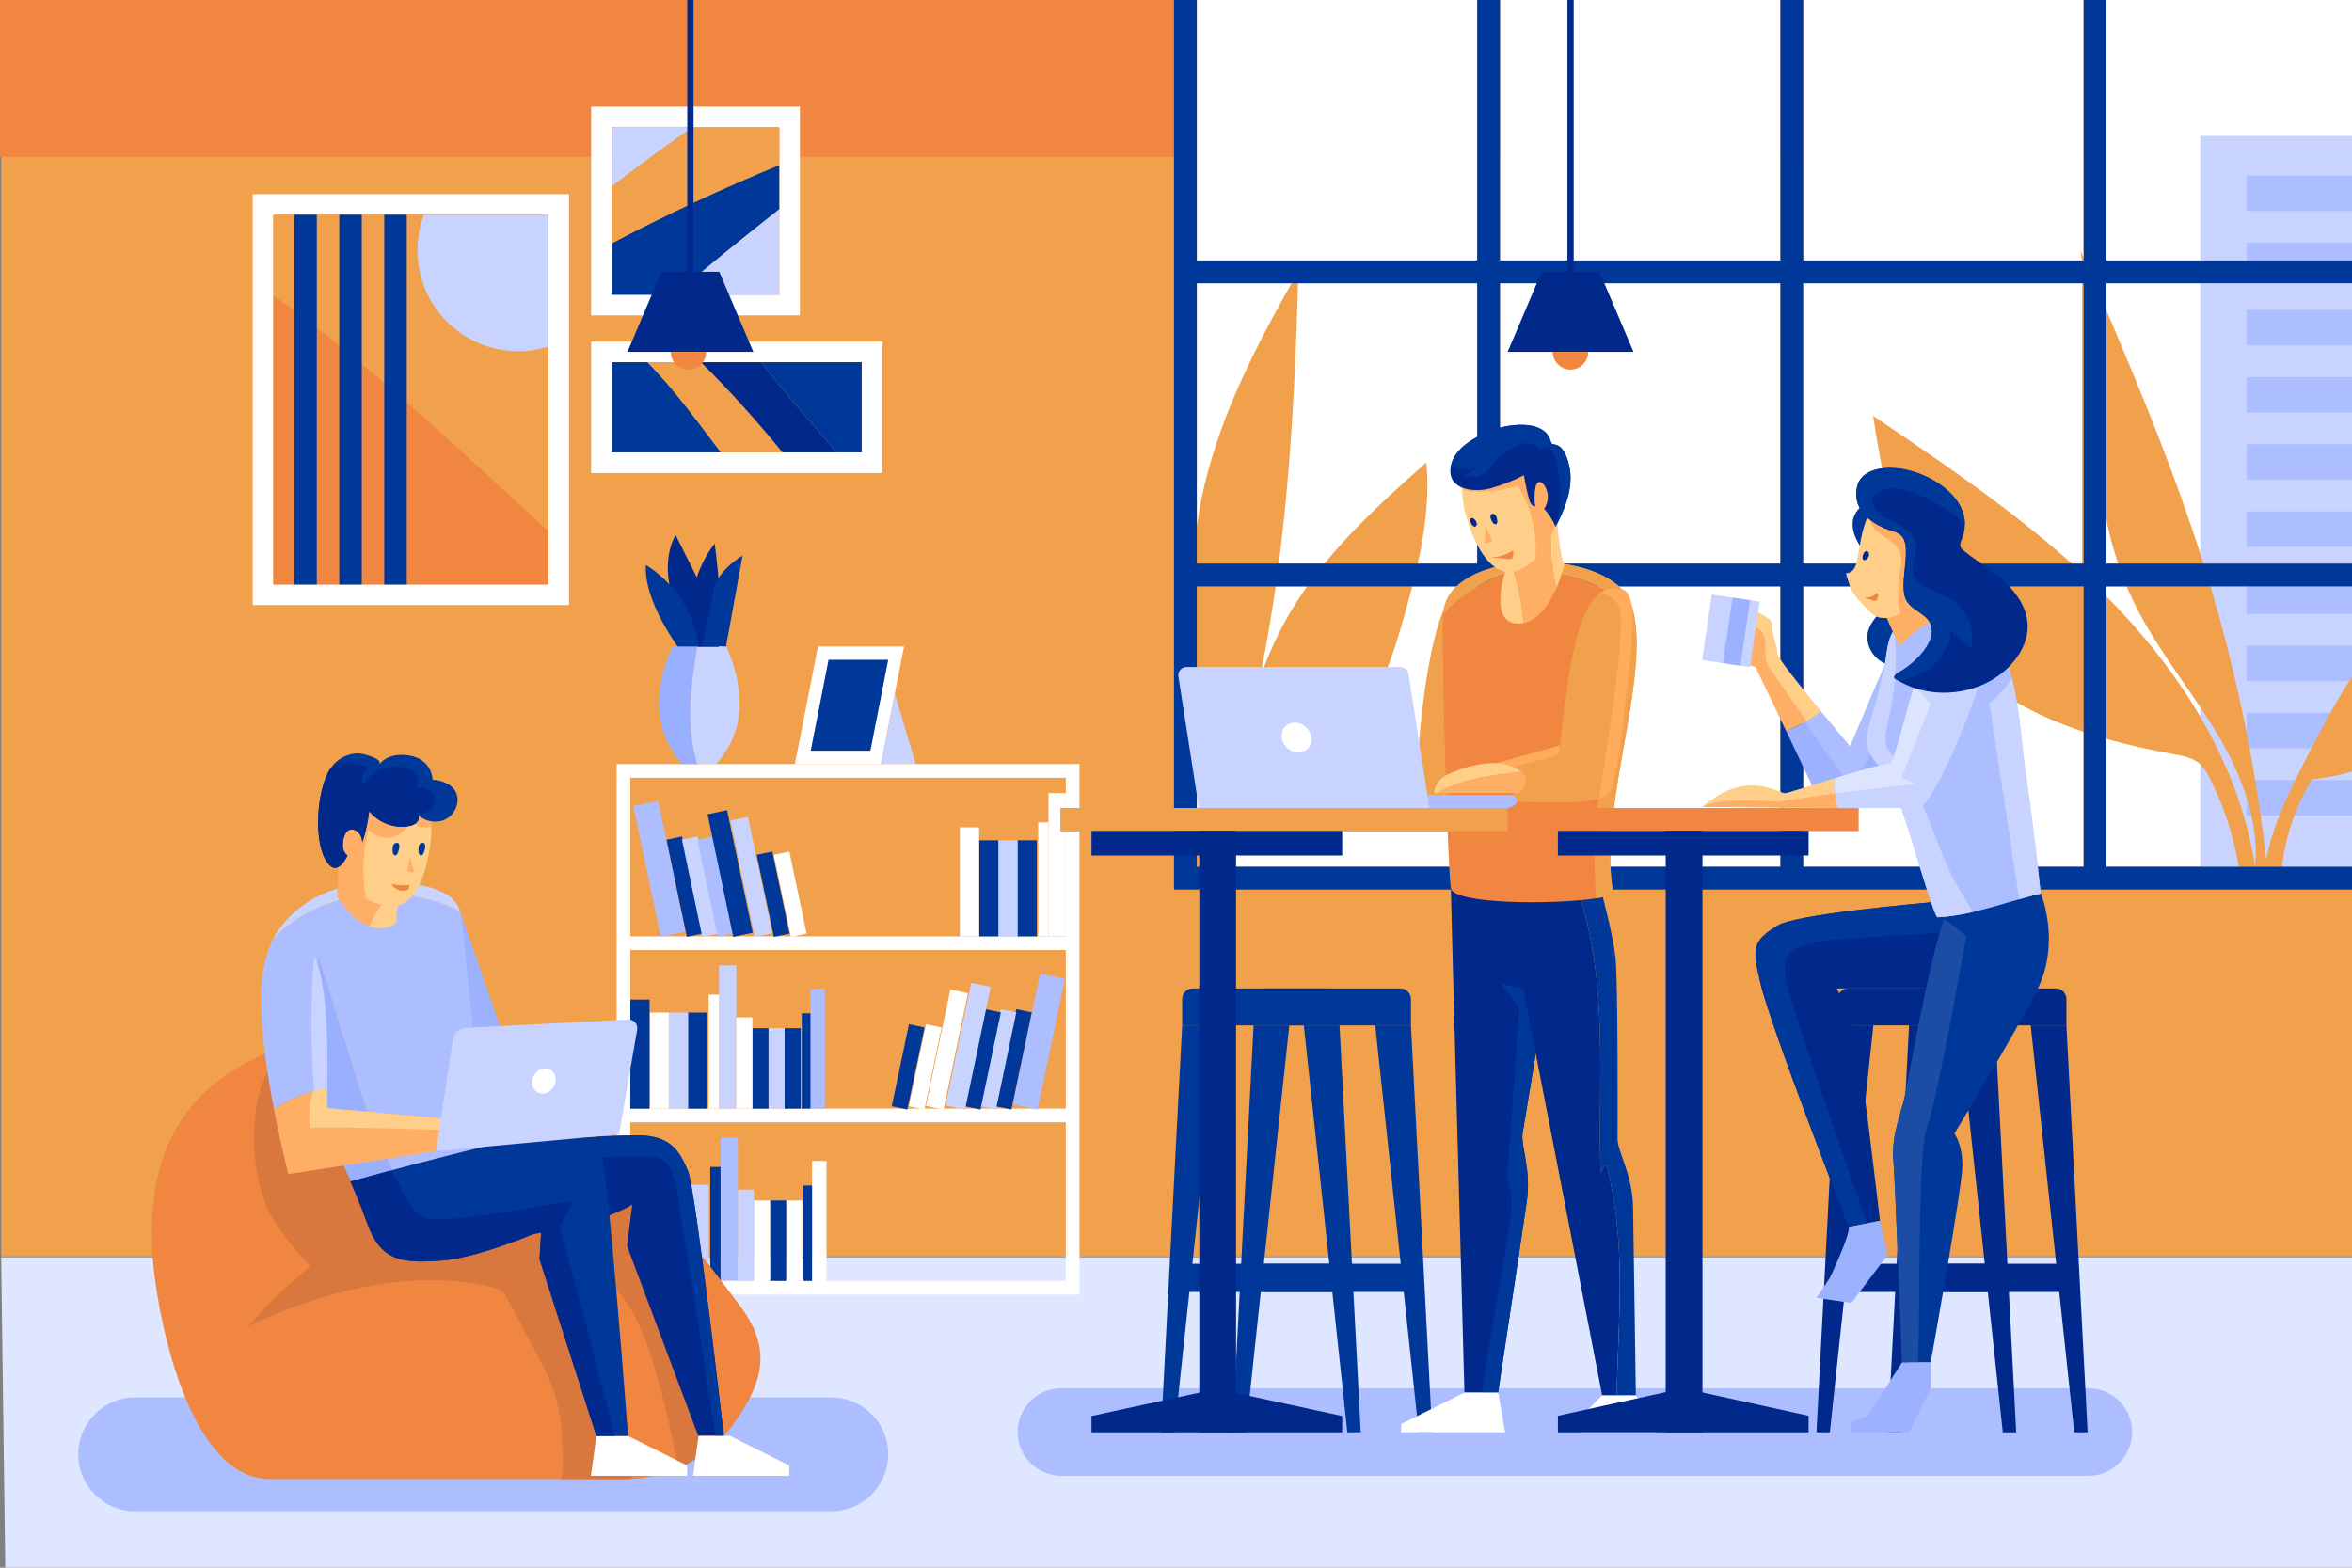 <?xml version="1.0" encoding="utf-8"?>
<!-- Generator: Adobe Illustrator 27.5.0, SVG Export Plug-In . SVG Version: 6.00 Build 0)  -->
<svg version="1.1" xmlns="http://www.w3.org/2000/svg" xmlns:xlink="http://www.w3.org/1999/xlink" x="0px" y="0px"
	 viewBox="0 0 750 500" style="enable-background:new 0 0 750 500;" xml:space="preserve">
<rect x="0" y="0" width="750" height="500" fill="#808080" stroke="none"/>
<g id="BACKGROUND">
	<rect x="0.375" style="fill:#F1A04C;" width="749.625" height="400.748"/>
	<rect style="fill:#F0863F;" width="749.625" height="50.03"/>
	<polygon style="fill:#DFE6FF;" points="0.375,401 750,401 751.309,500 1.684,500 	"/>
</g>
<g id="OBJECTS">
	<g>
		<g>
			<defs>
				<rect id="SVGID_1_" x="0.375" width="749.625" height="400.748"/>
			</defs>
			<clipPath id="SVGID_00000135654364884954026650000009873063138868395942_">
				<use xlink:href="#SVGID_1_"  style="overflow:visible;"/>
			</clipPath>
			<g style="clip-path:url(#SVGID_00000135654364884954026650000009873063138868395942_);">
				<rect x="478.314" y="187.029" style="fill:#FFFFFF;" width="89.42" height="89.419"/>
				<rect x="671.688" y="-6.345" style="fill:#FFFFFF;" width="89.42" height="89.419"/>
				<rect x="574.535" y="90.342" style="fill:#FFFFFF;" width="89.42" height="89.42"/>
				<rect x="478.314" y="90.342" style="fill:#FFFFFF;" width="89.42" height="89.42"/>
				<rect x="575.001" y="187.029" style="fill:#FFFFFF;" width="89.42" height="89.419"/>
				<rect x="575.001" y="-6.345" style="fill:#FFFFFF;" width="89.42" height="89.419"/>
				<rect x="478.314" y="-6.345" style="fill:#FFFFFF;" width="89.42" height="89.419"/>
				<rect x="381.628" y="187.029" style="fill:#FFFFFF;" width="89.419" height="89.419"/>
				<rect x="381.628" y="-6.345" style="fill:#FFFFFF;" width="89.419" height="89.419"/>
				<rect x="381.628" y="90.342" style="fill:#FFFFFF;" width="89.419" height="89.42"/>
				<rect x="671.688" y="187.029" style="fill:#FFFFFF;" width="89.42" height="89.419"/>
				<rect x="671.688" y="90.342" style="fill:#FFFFFF;" width="89.42" height="89.42"/>
				<g>
					<rect x="701.625" y="43.343" style="fill:#C8D4FF;" width="59.483" height="234.649"/>
					<rect x="716.398" y="56" style="fill:#ACBEFF;" width="44.71" height="11.307"/>
					<rect x="716.398" y="77.421" style="fill:#ACBEFF;" width="44.71" height="11.307"/>
					<rect x="716.398" y="98.842" style="fill:#ACBEFF;" width="44.71" height="11.307"/>
					<rect x="716.398" y="120.262" style="fill:#ACBEFF;" width="44.71" height="11.307"/>
					<rect x="716.398" y="141.683" style="fill:#ACBEFF;" width="44.71" height="11.307"/>
					<rect x="716.398" y="163.104" style="fill:#ACBEFF;" width="44.71" height="11.307"/>
					<rect x="716.398" y="184.525" style="fill:#ACBEFF;" width="44.71" height="11.307"/>
					<rect x="716.398" y="205.946" style="fill:#ACBEFF;" width="44.71" height="11.307"/>
					<rect x="716.398" y="227.367" style="fill:#ACBEFF;" width="44.71" height="11.307"/>
					<rect x="716.398" y="248.787" style="fill:#ACBEFF;" width="44.71" height="11.308"/>
				</g>
				<g>
					<path style="fill:#F1A04C;" d="M719.39,278.46c-4.32-32.43-22.273-61.814-44.945-85.4
						c-22.672-23.586-50.007-42.085-77.118-60.398c1.935,13.857,4.912,27.568,8.896,40.98c2.899,9.758,6.387,19.473,12.045,27.935
						c16.147,24.148,46.63,33.868,75.215,39.039c2.69,0.487,5.512,1.004,7.642,2.718c1.671,1.344,2.733,3.287,3.69,5.206
						c4.906,9.839,8.175,20.492,9.634,31.389L719.39,278.46z"/>
					<path style="fill:#F1A04C;" d="M723.029,277.496c-3.419-31.995-9.916-63.661-19.372-94.418
						c-10.856-35.311-25.558-69.299-40.228-103.202c5.776,37.246,0.444,77.126,16.527,111.213
						c7.147,15.148,18.125,28.123,26.768,42.47c8.643,14.347,15.064,31.267,11.628,47.66L723.029,277.496z"/>
					<path style="fill:#F1A04C;" d="M721.735,282.834c0.301-14.524,7.073-28.027,13.693-40.958
						c6.416-12.532,12.917-25.193,22.062-35.898c7.778-9.106,17.271-16.561,26.695-23.95c17.095-13.405,34.189-26.81,51.284-40.214
						c-4.912,16.401-11.763,32.22-20.366,47.022c-17.074,29.379-44.103,56.208-77.9,59.733c-5.853,9.642-9.274,20.746-9.863,32.01
						L721.735,282.834z"/>
				</g>
				<path style="fill:#F1A04C;" d="M387.891,278.719c-2.196-6.527,3.599-22.627,4.871-28.431
					c3.567-16.266,7.407-32.676,14.487-47.221c11.22-23.053,29.64-39.631,47.57-55.568c1.559,16.47-2.523,32.897-6.952,48.609
					c-3.738,13.259-8.096,27.011-16.963,36.181c-9.142,9.454-19.829,11.604-31.351,12.892c-0.653,0.073-1.353,0.169-1.847,0.682
					c-0.381,0.395-0.579,0.979-0.76,1.54c-3.503,10.819-6.004,22.098-7.442,33.566C388.749,280.491,388.227,279.717,387.891,278.719
					z"/>
				<path style="fill:#F1A04C;" d="M414.015,86.554c-13.703,23.964-26.761,48.919-31.571,76.102
					c-3.66,20.686-2.399,41.887-1.127,62.855c0.499,8.223,1.03,16.599,4,24.283c0.505,1.307,1.089,2.641,1.039,4.042
					c-0.036,1.01-0.402,1.976-0.764,2.92c-3.005,7.845-6.01,15.69-9.014,23.536c2.233,0.232,4.466,0.575,6.699,0.942
					c8.405-23.015,14.983-46.697,19.598-70.761C410.697,169.697,412.93,128.061,414.015,86.554z"/>
				<path style="fill:#00389A;" d="M671.688-13.612h-7.267h-89.42h-7.267h-89.42h-7.267h-96.686v96.687v7.267v89.42v7.267v96.687
					h96.686h7.267h89.42h7.267h89.42h7.267h96.687v-3.634v-93.053v-3.633v-3.633v-89.42v-3.633v-3.634v-96.687H671.688z
					 M381.628,179.762v-89.42h89.419l0,89.42H381.628z M381.628,83.075V-6.345h89.419l0,89.419H381.628z M478.314,276.448v-89.419
					h89.42l0,89.419H478.314z M478.314,179.762v-89.42h89.42l0,89.42H478.314z M478.314,83.075V-6.345h89.42l0,89.419H478.314z
					 M575.001,276.448v-89.419h89.42v89.419H575.001z M575.001,179.762v-89.42h89.42v89.42H575.001z M575.001,83.075V-6.345h89.42
					v89.419H575.001z M761.108,276.448h-89.42v-89.419h89.42V276.448z M671.688,179.762v-89.42h89.42l0,89.42H671.688z
					 M761.108,83.075h-89.42V-6.345h89.42V83.075z M381.628,276.448v-89.419h89.419l0,89.419"/>
			</g>
		</g>
		<path style="fill:#ACBEFF;" d="M265.077,482H43.107c-10.029,0-18.159-8.13-18.159-18.159v0c0-10.029,8.13-18.159,18.159-18.159
			h221.97c10.029,0,18.159,8.13,18.159,18.159v0C283.236,473.87,275.106,482,265.077,482z"/>
		<path style="fill:#ACBEFF;" d="M665.917,470.685h-327.48c-7.709,0-13.958-6.249-13.958-13.958l0,0
			c0-7.709,6.249-13.958,13.958-13.958h327.48c7.709,0,13.958,6.249,13.958,13.958l0,0
			C679.875,464.436,673.626,470.685,665.917,470.685z"/>
		<g>
			<g>
				<path style="fill:#FFFFFF;" d="M80.585,61.92v131.07h100.87V61.92H80.585z M174.875,186.41h-87.72V68.49h87.72V186.41z"/>
				<path style="fill:#F0863F;" d="M87.155,186.41h87.72v-17.105c-28.597-26.024-56.432-52.866-87.72-75.163V186.41z"/>
				<path style="fill:#F1A04C;" d="M87.155,68.49v25.652c31.288,22.297,59.123,49.139,87.72,75.163V68.49H87.155z"/>
				<path style="fill:#C8D4FF;" d="M174.875,68.49v42.05c-3.04,0.96-6.28,1.47-9.63,1.47c-17.74,0-32.13-14.39-32.13-32.13
					c0-4.01,0.74-7.85,2.08-11.39H174.875z"/>
				<path style="fill:#FFFFFF;" d="M188.495,34.02v66.57h66.58V34.02H188.495z M248.495,94.02h-53.42V40.6h53.42V94.02z"/>
				<path style="fill:#C8D4FF;" d="M195.075,40.6v18.861c8.405-6.5,17.02-12.758,25.773-18.861H195.075z"/>
				<path style="fill:#00389A;" d="M248.495,52.632c-18.143,7.468-35.915,15.728-53.42,24.971V94.02h19.965
					c10.968-9.311,22.144-18.363,33.455-27.289V52.632z"/>
				<path style="fill:#F1A04C;" d="M248.495,40.6h-27.647c-8.754,6.103-17.369,12.361-25.773,18.861v18.142
					c17.505-9.243,35.277-17.503,53.42-24.971V40.6z"/>
				<path style="fill:#C8D4FF;" d="M248.495,66.731c-11.311,8.926-22.487,17.978-33.455,27.289h33.455V66.731z"/>
				<path style="fill:#FFFFFF;" d="M188.495,108.94v41.92h92.85v-41.92H188.495z M274.775,144.28h-79.7v-28.76h79.7V144.28z"/>
				<path style="fill:#00389A;" d="M195.075,115.52v28.76h34.795c-7.508-9.884-14.751-19.965-23.407-28.76H195.075z"/>
				<path style="fill:#F1A04C;" d="M206.463,115.52c8.656,8.795,15.899,18.876,23.407,28.76h19.662
					c-8.156-9.98-16.739-19.613-26.027-28.76H206.463z"/>
				<path style="fill:#00298B;" d="M223.505,115.52c9.288,9.147,17.871,18.78,26.027,28.76h17.143
					c-7.901-9.554-16.357-18.771-23.926-28.76H223.505z"/>
				<path style="fill:#00389A;" d="M274.775,115.52h-32.026c7.569,9.989,16.026,19.206,23.926,28.76h8.099V115.52z"/>
			</g>
			<g>
				<rect x="93.835" y="68.49" style="fill:#00389A;" width="7.179" height="117.92"/>
				<rect x="108.18" y="68.49" style="fill:#00389A;" width="7.179" height="117.92"/>
				<rect x="122.526" y="68.49" style="fill:#00389A;" width="7.179" height="117.92"/>
			</g>
		</g>
		<g>
			<g>
				<g>
					<polygon style="fill:#FFFFFF;" points="288.276,206.193 260.835,206.193 253.478,243.69 280.92,243.69 					"/>
					<polygon style="fill:#00389A;" points="283.236,210.443 264.207,210.443 258.518,239.439 277.547,239.439 					"/>
				</g>
				<path style="fill:#C8D4FF;" d="M285.357,221.076c-0.054,0.277,6.665,22.614,6.665,22.614H280.92L285.357,221.076z"/>
			</g>
			<g>
				<g>
					<rect x="229.772" y="362.831" style="fill:#ACBEFF;" width="5.522" height="45.693"/>
					<rect x="226.482" y="372.191" style="fill:#00389A;" width="3.29" height="36.333"/>
					<rect x="219.909" y="377.895" style="fill:#C8D4FF;" width="6.134" height="30.629"/>
					<rect x="213.775" y="377.895" style="fill:#00389A;" width="6.134" height="30.629"/>
					<rect x="207.641" y="377.895" style="fill:#C8D4FF;" width="6.134" height="30.629"/>
					<rect x="201.506" y="373.758" style="fill:#00389A;" width="6.134" height="34.766"/>
				</g>
				<path style="fill:#FFFFFF;" d="M339.864,243.69H201.003h-4.366v4.365v50.579V303v50.579v4.365v50.579v4.365h4.366h138.861h4.365
					v-4.365v-50.579v-4.365V303v-4.366v-50.579v-4.365H339.864z M339.864,408.524H201.003v-50.579h138.861V408.524z
					 M339.864,353.579H201.003V303h138.861V353.579z M339.864,298.634H201.003v-50.579h138.861V298.634z"/>
				<g>
					
						<rect x="206.249" y="255.663" transform="matrix(0.979 -0.205 0.205 0.979 -52.382 49.076)" style="fill:#ACBEFF;" width="8.101" height="42.594"/>
					
						<rect x="243.992" y="271.676" transform="matrix(0.979 -0.205 0.205 0.979 -53.27 56.689)" style="fill:#00389A;" width="5.082" height="26.721"/>
					
						<rect x="249.438" y="271.676" transform="matrix(0.979 -0.205 0.205 0.979 -53.154 57.807)" style="fill:#FFFFFF;" width="5.082" height="26.721"/>
					
						<rect x="215.742" y="266.808" transform="matrix(0.979 -0.205 0.205 0.979 -53.378 50.832)" style="fill:#00389A;" width="5.038" height="31.647"/>
					
						<rect x="220.672" y="266.808" transform="matrix(0.979 -0.205 0.205 0.979 -53.274 51.846)" style="fill:#C8D4FF;" width="5.038" height="31.647"/>
					
						<rect x="236.743" y="260.563" transform="matrix(0.979 -0.205 0.205 0.979 -52.281 55.147)" style="fill:#C8D4FF;" width="5.718" height="37.888"/>
					
						<rect x="225.603" y="266.808" transform="matrix(0.979 -0.205 0.205 0.979 -53.169 52.858)" style="fill:#ACBEFF;" width="5.038" height="31.647"/>
					
						<rect x="229.667" y="258.466" transform="matrix(0.979 -0.205 0.205 0.979 -52.207 53.739)" style="fill:#00389A;" width="6.358" height="39.942"/>
				</g>
				<g>
					
						<rect x="327.41" y="310.911" transform="matrix(-0.979 -0.205 0.205 -0.979 587.65 725.393)" style="fill:#ACBEFF;" width="8.101" height="42.594"/>
					
						<rect x="292.685" y="326.924" transform="matrix(-0.979 -0.205 0.205 -0.979 514.298 733.935)" style="fill:#FFFFFF;" width="5.082" height="26.721"/>
					
						<rect x="287.239" y="326.924" transform="matrix(-0.979 -0.205 0.205 -0.979 503.522 732.816)" style="fill:#00389A;" width="5.082" height="26.721"/>
					
						<rect x="320.98" y="322.056" transform="matrix(-0.979 -0.205 0.205 -0.979 570.734 734.98)" style="fill:#00389A;" width="5.038" height="31.647"/>
					
						<rect x="316.05" y="322.056" transform="matrix(-0.979 -0.205 0.205 -0.979 560.978 733.967)" style="fill:#C8D4FF;" width="5.038" height="31.647"/>
					
						<rect x="299.298" y="315.811" transform="matrix(-0.979 -0.205 0.205 -0.979 529.151 724.414)" style="fill:#FFFFFF;" width="5.718" height="37.888"/>
					
						<rect x="311.119" y="322.056" transform="matrix(-0.979 -0.205 0.205 -0.979 551.223 732.955)" style="fill:#00389A;" width="5.038" height="31.647"/>
					
						<rect x="305.734" y="313.714" transform="matrix(-0.979 -0.205 0.205 -0.979 542.735 723.685)" style="fill:#C8D4FF;" width="6.358" height="39.942"/>
				</g>
				<g>
					<rect x="334.342" y="252.942" style="fill:#FFFFFF;" width="5.522" height="45.693"/>
					<rect x="331.052" y="262.302" style="fill:#FFFFFF;" width="3.29" height="36.333"/>
					<rect x="324.479" y="268.005" style="fill:#00389A;" width="6.134" height="30.629"/>
					<rect x="318.345" y="268.005" style="fill:#C8D4FF;" width="6.134" height="30.629"/>
					<rect x="312.21" y="268.005" style="fill:#00389A;" width="6.134" height="30.629"/>
					<rect x="306.076" y="263.869" style="fill:#FFFFFF;" width="6.134" height="34.766"/>
				</g>
				<g>
					<rect x="229.268" y="307.887" style="fill:#C8D4FF;" width="5.522" height="45.693"/>
					<rect x="225.978" y="317.247" style="fill:#FFFFFF;" width="3.29" height="36.333"/>
					<rect x="219.405" y="322.95" style="fill:#00389A;" width="6.134" height="30.629"/>
					<rect x="213.271" y="322.95" style="fill:#C8D4FF;" width="6.134" height="30.629"/>
					<rect x="207.137" y="322.95" style="fill:#FFFFFF;" width="6.134" height="30.629"/>
					<rect x="201.003" y="318.813" style="fill:#00389A;" width="6.134" height="34.766"/>
				</g>
				<g>
					<rect x="258.436" y="315.336" style="fill:#ACBEFF;" width="4.62" height="38.243"/>
					<rect x="255.684" y="323.17" style="fill:#00389A;" width="2.752" height="30.409"/>
					<rect x="250.185" y="327.944" style="fill:#00389A;" width="5.132" height="25.635"/>
					<rect x="245.053" y="327.944" style="fill:#C8D4FF;" width="5.132" height="25.635"/>
					<rect x="239.922" y="327.944" style="fill:#00389A;" width="5.132" height="25.635"/>
					<rect x="234.79" y="324.482" style="fill:#FFFFFF;" width="5.132" height="29.098"/>
				</g>
				<g>
					<rect x="258.94" y="370.281" style="fill:#FFFFFF;" width="4.62" height="38.243"/>
					<rect x="256.188" y="378.115" style="fill:#00389A;" width="2.752" height="30.409"/>
					<rect x="250.689" y="382.889" style="fill:#FFFFFF;" width="5.132" height="25.635"/>
					<rect x="245.557" y="382.889" style="fill:#00389A;" width="5.132" height="25.635"/>
					<rect x="240.426" y="382.889" style="fill:#FFFFFF;" width="5.132" height="25.635"/>
					<rect x="235.294" y="379.426" style="fill:#C8D4FF;" width="5.132" height="29.098"/>
				</g>
			</g>
			<g>
				<path style="fill:#99AFFF;" d="M222.34,206.193h-7.893c0,0-5.517,10.464-4.088,22.071c1.165,9.463,7.259,15.426,7.259,15.426
					h4.75C218.609,231.842,220.281,218.713,222.34,206.193z"/>
				<path style="fill:#C8D4FF;" d="M231.506,206.193h-8.53h-0.637c-2.058,12.52-3.731,25.65,0.027,37.497h0.61h5.359
					c0,0,6.093-5.962,7.259-15.426C237.023,216.656,231.506,206.193,231.506,206.193z"/>
				<path style="fill:#00298B;" d="M220.796,199.895c-2.472-15.2,7.106-26.517,7.106-26.517s3.113,22.948,1.367,32.917
					c-4.229,0-6.796,0-6.796,0L220.796,199.895z"/>
				<path style="fill:#00298B;" d="M213.442,186.395c-1.817-10.08,2.011-15.739,2.011-15.739l6.877,13.752l2.234,17.816h-6.608
					L213.442,186.395z"/>
				<path style="fill:#00389A;" d="M222.976,206.193c-2.806-18.263-17.027-25.968-17.027-25.968
					c-0.741,11.279,10.142,25.968,10.142,25.968H222.976z"/>
				<path style="fill:#00389A;" d="M228.024,186.143c2.925-5.659,8.767-8.935,8.767-8.935l-5.285,28.984l-7.507-0.359
					L228.024,186.143z"/>
			</g>
		</g>
		<g>
			<g>
				<polygon style="fill:#00298B;" points="520.886,112.213 480.755,112.213 491.612,86.687 510.029,86.687 				"/>
				<polyline style="fill:#00298B;" points="501.82,86.687 501.82,0 499.82,0 499.82,86.687 				"/>
			</g>
			<g>
				<polygon style="fill:#00298B;" points="240.216,112.213 200.085,112.213 210.942,86.687 229.359,86.687 				"/>
				<rect x="219.15" style="fill:#00298B;" width="2" height="86.687"/>
			</g>
			<path style="fill:#F0863F;" d="M225.182,112.213c0,3.125-2.533,5.657-5.658,5.657c-3.124,0-5.657-2.533-5.657-5.657H225.182z"/>
			<path style="fill:#F0863F;" d="M506.454,112.213c0,3.125-2.533,5.657-5.658,5.657s-5.658-2.533-5.658-5.657H506.454z"/>
		</g>
		<g>
			<polygon style="fill:#9DB2FF;" points="146.757,290.777 165.249,344.026 145.081,346.218 			"/>
			<path style="fill:#F0863F;" d="M233.835,454.24c-2.09,2.91-4.55,5.5-7.28,7.75c-3.15,2.59-6.66,4.72-10.41,6.31
				c-4.63,1.98-9.62,3.15-14.7,3.38c-0.63,0.04-1.27,0.05-1.9,0.05H86.065c-19.48,0-29.18-29.34-32.85-44.06
				c-6.31-25.34-9.39-57.3,10.33-77.55c8.49-8.71,19.62-14.47,31.48-17.35c4.36-1.06,8.82-1.73,13.29-2.02
				c26.79-1.71,53.12,9.73,74.2,26.35c13.73,10.82,25.55,23.74,36.54,37.38c5.9,7.3,11.56,14.82,17.15,22.33
				c3.41,4.57,5.33,8.83,6,12.97C243.535,437.86,240.125,445.51,233.835,454.24z"/>
			<path style="fill:#D8783F;" d="M226.555,461.99c-3.15,2.59-6.66,4.72-10.41,6.31c-1.92-11.52-4.61-22.92-8.05-34.07
				c-3.37-10.93-8.11-22.46-17.95-28.29c3.77,21.91,7.54,43.83,11.3,65.74c-0.63,0.04-1.27,0.05-1.9,0.05c0,0-20.83,0-20.83,0
				c1.256,0,0.481-12.926,0.421-14.044c-0.413-7.724-2.091-14.393-5.657-21.32c-3.901-7.576-7.89-15.108-11.965-22.592
				c-0.429-0.788-0.883-1.603-1.616-2.122c-0.557-0.394-1.228-0.582-1.885-0.764c-25.152-6.964-56.001,1.04-78.932,12.193
				c6.049-6.97,12.713-13.406,19.888-19.209c-8.258-9.033-14.507-16.228-16.834-28.686c-1.377-7.37-1.529-14.983-0.313-22.386
				c1.466-8.923,3.661-12.937,11.242-18.09l1.96-1.94c4.36-1.06,8.82-1.73,13.29-2.02c26.79-1.71,53.12,9.73,74.2,26.35
				c13.73,10.82,25.55,23.74,36.54,37.38c-0.34,3.9-0.59,7.81-0.63,11.73C218.245,425.04,223.155,443.44,226.555,461.99z"/>
			<path style="fill:#00298B;" d="M230.805,457.92h-8.16l-22.7-60.54l1.66-13.22c-2.67,1.88-12.46,6.4-30.38,9.27
				c-13.28,2.12-30.01,7.98-34.8-4.74c-2.31-6.11-3.39-11.28-3.9-15c-0.55-4.02-0.42-6.35-0.42-6.35l19.65-1.95
				c0,0,44.52-3.84,53.62-3.2c9.11,0.63,11.64,5.7,14.03,11.4C221.805,379.29,230.805,457.92,230.805,457.92z"/>
			<path style="fill:#00389A;" d="M230.805,457.92h-2.66c-2.44-15.09-8.08-54.33-9.88-62.21c-2.24-9.8-0.77-26.21-10.62-26.96
				c-9.52-0.72-69.13,4.15-75.12,4.94c-0.55-4.02-0.42-6.35-0.42-6.35l19.65-1.95c0,0,44.52-3.84,53.62-3.2
				c9.11,0.63,11.64,5.7,14.03,11.4C221.805,379.29,230.805,457.92,230.805,457.92z"/>
			<polygon style="fill:#FFFFFF;" points="200.261,457.982 219.114,467.413 219.114,470.685 188.423,470.685 190.177,457.982 			"/>
			<polygon style="fill:#FFFFFF;" points="232.834,457.982 251.686,467.413 251.686,470.685 220.996,470.685 222.749,457.982 			"/>
			<path style="fill:#99AFFF;" d="M101.674,354.248c5.747,13.1,10.745,23.65,10.745,23.65s6.817-0.764,14.304-1.659
				c-12.052-21.64-16.96-47.6-25.348-71.239C101.375,321.416,102.116,337.832,101.674,354.248z"/>
			<path style="fill:#ACBEFF;" d="M155.165,369.137c0,0-7.516-71.139-7.954-75.878c-0.072-0.784-0.2-1.624-0.453-2.482
				c-18.928-9.872-44.992-6.819-59.669,8.68c-1.163,2.214-1.916,4.397-2.262,6.394c-1.03,5.936,8.668,29.751,16.848,48.397
				c0.442-16.416-0.299-32.832-0.299-49.248c8.388,23.639,13.296,49.599,25.348,71.239c8.657-1.035,18.211-2.244,19.172-2.652
				L155.165,369.137z"/>
			<path style="fill:#C8D4FF;" d="M146.757,290.777c-1.279-4.33-5.838-9.118-23.558-9.439c-19.782-0.359-31.387,9.133-36.111,18.119
				C101.765,283.958,127.829,280.905,146.757,290.777z"/>
			<path style="fill:#ACBEFF;" d="M100.202,304.895c-2.047-4.392-5.144-6.806-9.989-5.404c-10.726,3.105-6.914,33.284-2.838,54.392
				c3.884-2.748,8.103-4.708,12.78-5.895C99.118,333.603,98.875,319.498,100.202,304.895z"/>
			<path style="fill:#C8D4FF;" d="M103.298,317.125c-0.644-4.667-1.584-8.987-3.095-12.23c-1.327,14.604-1.085,28.708-0.047,43.093
				c1.371-0.348,2.776-0.638,4.229-0.851C104.501,339.261,104.487,325.75,103.298,317.125z"/>
			<path style="fill:#FFAE65;" d="M171.755,361.67l-23.27,4.04l-56.52,8.75c0,0-2.33-8.9-4.59-20.58c3.88-2.75,8.1-4.71,12.78-5.89
				l0.01-0.01c1.36-0.35,2.77-0.63,4.22-0.84c-0.06,3.79-0.14,6.28-0.14,6.28l43.84,3.94c0,0,6.92-2.13,11.14-2.16
				c2.43-0.02,6.22,2.14,9,3.96C170.265,360.51,171.755,361.67,171.755,361.67z"/>
			<path style="fill:#FFCE89;" d="M168.225,359.16l-9.6,1.75c0,0-58.13-1.91-59.33-1.16c-1.21,0.76-0.67-11.25,0.86-11.76l0.01-0.01
				c1.36-0.35,2.77-0.63,4.22-0.84c-0.06,3.79-0.14,6.28-0.14,6.28l43.84,3.94c0,0,6.92-2.13,11.14-2.16
				C161.655,355.18,165.445,357.34,168.225,359.16z"/>
			<path style="fill:#00389A;" d="M200.265,457.98h-10.09l-18.14-56.38l0.55-9.07c0,0-19.63,8.65-31.91,9.53
				c-12.27,0.88-19.33,0.43-23.72-12.28c-1.96-5.54-5.19-12.95-5.19-12.95s4.95-1.38,12.16-3.32c17.43-4.69,48.07-12.62,53.96-12.17
				c8.33,0.64,11.67,1.08,13.86,6.78C193.945,373.82,200.265,457.98,200.265,457.98z"/>
			<path style="fill:#00298B;" d="M195.945,457.98h-5.77l-18.14-56.38l0.55-9.07c0,0-19.63,8.65-31.91,9.53
				c-12.27,0.88-19.33,0.43-23.72-12.28c-1.96-5.54-5.19-12.95-5.19-12.95s4.95-1.38,12.16-3.32l1.26,0.25
				c4.19,8.49,6.28,13.13,11.24,14.93c4.95,1.81,46.57-5.8,46.57-5.8l-4.5,8.25C178.495,391.14,192.565,443.35,195.945,457.98z"/>
			<path style="fill:#C8D4FF;" d="M139.019,367.175l5.437-35.835c0.305-1.93,1.919-3.383,3.871-3.484l51.979-2.697
				c1.774-0.092,3.175,1.487,2.871,3.238l-5.786,33.386L139.019,367.175z"/>
			<path style="fill:#FFFFFF;" d="M177.2,344.301c0,2.207-1.686,4.207-3.766,4.465c-2.08,0.259-3.765-1.321-3.765-3.528
				c0-2.207,1.686-4.207,3.765-4.466C175.514,340.514,177.2,342.094,177.2,344.301z"/>
			<path style="fill:#FFAE65;" d="M127.785,276.948c-0.524,0-20.351-4.131-20.351-4.131c0.852,6.843,0,12.93,0,12.93
				s4.433,7.678,10.324,9.751c2.543-6.229,7.145-11.059,10.077-16.863C127.895,277.603,127.892,276.948,127.785,276.948z"/>
			<path style="fill:#FFCE89;" d="M127.835,278.636c-2.931,5.804-7.533,10.634-10.077,16.863c0.861,0.303,1.752,0.488,2.665,0.51
				c7.167,0.174,5.95-3.441,5.95-3.441S127.6,282.671,127.835,278.636z"/>
			<path style="fill:#FFCE89;" d="M137.555,264.8c0.06,6.22-2.86,22.04-10.24,23.86c-2.34,0.58-6.29,0.57-10.67-2.3
				c-3.14-2.06-6.5-5.58-9.66-11.39c-4.14-7.63-2.88-20.15,4.59-25.95c3.89-3.02,9.26-4.04,13.99-2.65c4.1,1.2,7.72,4.34,10.08,8.18
				c1.59,2.57,1.84,6.16,1.89,9.14C137.545,264.07,137.555,264.44,137.555,264.8z"/>
			<path style="fill:#FFAE65;" d="M137.535,263.69c-2.53,0.76-5.63-0.23-6.63-2.67c-0.57,2.8-2.82,5.2-5.58,5.94
				c-2.77,0.75-5.91-0.19-7.81-2.33c-1.86,7.07-2.16,14.54-0.87,21.73c-3.14-2.06-6.5-5.58-9.66-11.39
				c-4.14-7.63-2.88-20.15,4.59-25.95c3.89-3.02,9.26-4.04,13.99-2.65c4.1,1.2,7.72,4.34,10.08,8.18
				C137.235,257.12,137.485,260.71,137.535,263.69z"/>
			<path style="fill:#00389A;" d="M142.115,261.28c-2.77,1.41-6.37,0.82-8.71-1.23c0.01,0.04,0.02,0.08,0.04,0.12
				c0.03,0.1,0.06,0.21,0.08,0.32c0,0.01,0,0.02,0.01,0.03c0.08,0.71-0.27,1.47-0.82,1.96c-0.67,0.6-1.58,0.86-2.47,1.02
				c-4.62,0.8-9.6-1.11-12.51-4.79c0,0.06-0.01,0.11-0.02,0.17c-0.46,3.32-1.03,6.59-2.21,9.74c-0.01-3.74-4.51-6.18-5.82-1.62
				c-1.31,4.56,1.13,5.82,1.13,5.82s-3.01,7.06-6.38,2.37c-3.08-4.27-3.27-12.04-2.8-17.06c0.37-3.93,1.35-9.43,3.74-13.02
				l0.01-0.01c0.34-0.51,0.71-0.98,1.11-1.41c2.15-2.27,5.03-3.52,8.15-3.37c0.9,0.04,7.76,1.58,6.22,3.56
				c2.53-3.25,6.96-3.6,10.68-2.69c3.51,0.85,6.2,3.7,6.4,7.5c3,0.11,6.82,1.63,7.73,4.75
				C146.535,256.43,144.895,259.87,142.115,261.28z"/>
			<path style="fill:#00298B;" d="M138.815,254.95c0.22,2.92-3.44,5.31-6.02,3.94c0.27,0.36,0.47,0.75,0.61,1.16
				c0.01,0.04,0.02,0.08,0.04,0.12c0.03,0.1,0.06,0.21,0.08,0.32c0,0.01,0,0.02,0.01,0.03c0.08,0.71-0.27,1.47-0.82,1.96
				c-0.67,0.6-1.58,0.86-2.47,1.02c-4.62,0.8-9.6-1.11-12.51-4.79c0,0.06-0.01,0.11-0.02,0.17c-0.46,3.32-1.03,6.59-2.21,9.74
				c-0.01-3.74-4.51-6.18-5.82-1.62c-1.31,4.56,1.13,5.82,1.13,5.82s-3.01,7.06-6.38,2.37c-3.08-4.27-3.27-12.04-2.8-17.06
				c0.37-3.93,1.35-9.43,3.74-13.02l0.01-0.01c0.82-0.58,1.72-1.05,2.67-1.37c3.04-1.04,6.55-0.61,9.26,1.13
				c-1.42,1.46-2.07,3.62-1.71,5.62c2.43-3.96,7.18-6.37,11.81-6c1.9,0.16,3.87,0.82,5.06,2.31c1.19,1.49,1.27,3.94-0.2,5.16
				C134.625,250.22,138.595,252.04,138.815,254.95z"/>
			<path style="fill:#00389A;" d="M126.012,268.929c2.262-0.804,1.101,2.89,0.606,3.534c-0.099,0.128-0.215,0.257-0.381,0.317
				c-0.562,0.203-0.987-0.475-1.025-0.991C125.162,271.096,125.058,269.268,126.012,268.929z"/>
			<path style="fill:#00389A;" d="M134.259,268.929c2.262-0.804,1.101,2.89,0.606,3.534c-0.099,0.128-0.215,0.257-0.381,0.317
				c-0.562,0.203-0.987-0.475-1.025-0.991C133.409,271.096,133.305,269.268,134.259,268.929z"/>
			<path style="fill:#FFAE65;" d="M130.776,273.111c0.257,1.732,0.726,3.433,1.392,5.053c-0.763,0.098-1.548,0.023-2.279-0.218
				L130.776,273.111z"/>
			<path style="fill:#F0863F;" d="M130.686,282.287c-1.938,0.142-3.894,0.037-5.805-0.311c0.953,1.832,3.445,2.671,5.313,1.79
				L130.686,282.287z"/>
		</g>
		<g>
			<g>
				<path style="fill:#00389A;" d="M600.975,193.406c-0.634,0.77-1.267,1.54-1.901,2.309c-1.367,1.661-2.77,3.389-3.344,5.463
					c-0.719,2.597,0.015,5.493,1.688,7.605c1.673,2.113,4.206,3.462,6.858,3.943c2.268-3.305,4.293-6.776,6.053-10.377
					L600.975,193.406z"/>
				<path style="fill:#00389A;" d="M596.934,160.667c-3.188-0.412-5.961,2.781-6.175,5.988c-0.214,3.207,1.429,6.239,3.306,8.849
					c2.033,2.827,4.403,5.413,7.043,7.683L596.934,160.667z"/>
				<path style="fill:#9DB2FF;" d="M618.475,219.93c-7.68,12.53-22.67,38.4-34.02,37.42c-4.58-0.39-5.23-3.82-7.74-9.17
					c-1.44-3.08-4.25-8.96-7.16-15.06c2.07-0.85,4.13-1.77,6.07-2.86c1.76-1,3.43-2.12,4.91-3.47c4.99,6.08,9.43,11.33,9.43,11.33
					s14.9-35.48,15.72-36.38c3.25-3.55,6.26-4.72,8.75-4.3C621.035,198.56,624.045,210.84,618.475,219.93z"/>
				<path style="fill:#ACBEFF;" d="M614.435,197.44c-0.01,0.22-0.02,0.44-0.04,0.65c-0.38,4.49-2.1,8.75-3.8,12.92
					c-5.59,13.73-11.32,27.69-20.8,39.09c-4.91-6.48-9.63-13.09-14.17-19.84c1.76-1,3.43-2.12,4.91-3.47
					c4.99,6.08,9.43,11.33,9.43,11.33s14.9-35.48,15.72-36.38C608.935,198.19,611.945,197.02,614.435,197.44z"/>
				<path style="fill:#FFAE65;" d="M580.535,226.79c-1.35,1.23-2.84,2.27-4.43,3.2c-2.08,1.2-4.31,2.2-6.55,3.13
					c-4.74-9.9-9.77-20.38-9.77-20.38s-8-2.11-8.81-4.93c-0.78-2.75,0.25-12.57,3.27-13.75c0.09-0.04,0.19-0.07,0.28-0.09
					c3.23-0.67,10.91,3.5,10.51,5.11c-0.41,1.62,1.71,7.51,1.71,9.53C566.745,209.75,574.105,218.96,580.535,226.79z"/>
				<path style="fill:#FFCE89;" d="M580.535,226.79c-1.35,1.23-2.84,2.27-4.43,3.2c-3.66-5.22-7.33-10.44-10.99-15.67
					c-0.7-0.99-1.4-2-1.77-3.15c-0.64-1.94-0.26-4.05-0.37-6.1c-0.11-2.04-1.02-4.34-2.98-4.9c-0.9-0.26-1.87-0.1-2.77-0.31
					c-0.91-0.21-1.81-1.08-1.52-1.96l-1.46-3.84c0.09-0.04,0.19-0.07,0.28-0.09c3.23-0.67,10.91,3.5,10.51,5.11
					c-0.41,1.62,1.71,7.51,1.71,9.53C566.745,209.75,574.105,218.96,580.535,226.79z"/>
				<g>
					<g>
						<g>
							<g>
								<path style="fill:#00298B;" d="M636.161,327.037h-50.173v-8.403c0-1.864,1.511-3.375,3.375-3.375h43.423
									c1.864,0,3.375,1.511,3.375,3.375V327.037z"/>
								<polygon style="fill:#00298B;" points="585.988,327.037 579.227,456.819 583.497,456.819 597.375,327.037 								"/>
								<polygon style="fill:#00298B;" points="636.161,327.037 642.922,456.819 638.652,456.819 624.774,327.037 								"/>
							</g>
						</g>
						<rect x="585.988" y="403.063" style="fill:#00298B;" width="50.173" height="8.993"/>
					</g>
					<g>
						<g>
							<g>
								<path style="fill:#00298B;" d="M658.935,327.037h-50.173v-8.403c0-1.864,1.511-3.375,3.375-3.375h43.423
									c1.864,0,3.375,1.511,3.375,3.375V327.037z"/>
								<polygon style="fill:#00298B;" points="608.762,327.037 602.001,456.819 606.271,456.819 620.149,327.037 								"/>
								<polygon style="fill:#00298B;" points="658.935,327.037 665.696,456.819 661.426,456.819 647.548,327.037 								"/>
							</g>
						</g>
						<rect x="608.762" y="403.063" style="fill:#00298B;" width="50.173" height="8.993"/>
					</g>
					<path style="fill:#00298B;" d="M632.665,315.26c-21.91,0-46.93,0-46.93,0s3.97,8.14,5.58,12.85
						c1.61,4.71,8.17,61.25,8.17,61.25l-4.18,0.82l-5.84,1.15c0,0-25.03-64.29-28.1-77.77c-2.47-10.86-2.99-13.27,5.57-18.41
						c5.51-3.31,38.64-6.58,61.56-8.49c12.69-1.06,22.25-1.7,22.25-1.7C652.115,295.15,654.565,315.26,632.665,315.26z"/>
					<path style="fill:#00389A;" d="M569.555,312.88c1.97,9.5,21.97,66.54,25.75,77.3l-5.84,1.15c0,0-25.03-64.29-28.1-77.77
						c-2.47-10.86-2.99-13.27,5.57-18.41c5.51-3.31,38.64-6.58,61.56-8.49v10.46c0,0-43.87,1.88-49.27,3.38
						C573.825,302,567.375,302.38,569.555,312.88z"/>
					<path style="fill:#9DB2FF;" d="M589.469,391.326c0.82,1.987-5.981,16.234-5.981,16.234l-4.26,6.374l11.131,1.617l11.643-15.413
						l-2.521-10.777L589.469,391.326z"/>
					<path style="fill:#00389A;" d="M649.275,316.42c-8.2,15.71-26.05,45.11-26.05,45.11s2.56,3.42,2.54,10.27
						c-0.03,6.85-10.11,62.75-10.11,62.75h-9.16c0,0-2.12-57.61-2.76-64.89c-0.65-7.28,2.78-15.84,3.58-19.59
						c0.98-4.64,7.47-41.84,12.52-56.85c1.09-3.25,2.12-5.46,3.01-6.08l27.9-2.18C650.745,284.96,657.475,300.72,649.275,316.42z"/>
					<path style="fill:#1B4DA5;" d="M626.995,298.63c0,0-9,51-12.56,61.12c-3.03,8.62-2.11,59.53-2.81,74.8h-5.13
						c0,0-2.12-57.61-2.76-64.89c-0.65-7.28,2.78-15.84,3.58-19.59c0.98-4.64,7.47-41.84,12.52-56.85
						C622.755,294.79,626.995,298.63,626.995,298.63z"/>
					<polygon style="fill:#9DB2FF;" points="606.497,434.546 595.612,451.521 590.358,453.542 590.358,456.819 608.762,456.819 
						615.652,442.769 615.652,434.546 					"/>
					<path style="fill:#ACBEFF;" d="M650.745,284.96c-2.26,0.55-4.54,1.18-6.85,1.84c-4.89,1.4-9.86,2.94-14.81,4.08
						c-3.78,0.87-7.54,1.51-11.24,1.68c-1.08,0-8.55-25.97-9.5-28.6c-1.52-4.23-2.72-8.91-4.45-13c-2.41-5.7-9.13-8.88-8.7-15.65
						c0.1-1.74,0.63-3.42,1.14-5.09c1.74-5.74,3.24-11.55,4.51-17.41c0.87-3.98,0.77-8.74,3.24-11.99c0.35-0.46,0.76-0.89,1.22-1.28
						c4.34-3.68,12.3-5.47,17.83-5.29c10.45,0.33,15.61,10.5,18.43,22c2.56,10.39,3.2,21.87,4.1,28.17
						C647.595,257.9,649.315,271.42,650.745,284.96z"/>
					<path style="fill:#C8D4FF;" d="M629.085,290.88c-3.78,0.87-7.54,1.51-11.24,1.68c-1.08,0-8.55-25.97-9.5-28.6
						c-1.52-4.23-2.72-8.91-4.45-13c-2.41-5.7-9.13-8.88-8.7-15.65c0.1-1.74,0.63-3.42,1.14-5.09c1.74-5.74,3.24-11.55,4.51-17.41
						c0.87-3.98,0.77-8.74,3.24-11.99c0.97,9.92,0.25,20-2.09,29.69c-0.55,2.28-1.2,4.68-0.57,6.94c0.56,2.05,2.08,3.67,3.42,5.31
						c9.19,11.25,11.9,26.39,18.94,39.1C625.475,284.9,627.415,287.83,629.085,290.88z"/>
					<path style="fill:#C8D4FF;" d="M650.745,284.96c-2.26,0.55-4.54,1.18-6.85,1.84c-3.16-20.81-6.33-41.62-9.5-62.43
						c2.78-2.33,5.2-5.08,7.17-8.12c2.56,10.39,3.2,21.87,4.1,28.17C647.595,257.9,649.315,271.42,650.745,284.96z"/>
					<g>
						<g>
							<g>
								<g>
									<path style="fill:#00389A;" d="M427.143,327.037h-50.173v-8.403c0-1.864,1.511-3.375,3.375-3.375h43.423
										c1.864,0,3.375,1.511,3.375,3.375V327.037z"/>
									<polygon style="fill:#00389A;" points="376.969,327.037 370.208,456.819 374.478,456.819 388.356,327.037 									"/>
									<polygon style="fill:#00389A;" points="427.143,327.037 433.904,456.819 429.633,456.819 415.756,327.037 									"/>
								</g>
							</g>
							<rect x="376.969" y="403.063" style="fill:#00389A;" width="50.173" height="8.993"/>
						</g>
						<g>
							<g>
								<g>
									<path style="fill:#00389A;" d="M449.916,327.037h-50.173v-8.403c0-1.864,1.511-3.375,3.375-3.375h43.423
										c1.864,0,3.375,1.511,3.375,3.375V327.037z"/>
									<polygon style="fill:#00389A;" points="399.743,327.037 392.982,456.819 397.252,456.819 411.13,327.037 									"/>
									<polygon style="fill:#00389A;" points="449.916,327.037 456.677,456.819 452.407,456.819 438.529,327.037 									"/>
								</g>
							</g>
							<rect x="399.743" y="403.063" style="fill:#00389A;" width="50.173" height="8.993"/>
						</g>
					</g>
				</g>
				<path style="fill:#FFCE89;" d="M586.075,257.71c-7.55,0-13.82,0-13.82,0l-29.38-0.36c0,0,6.25-5.86,13.36-6.7
					c7.11-0.85,11.51,2.34,12.93,2.34c0.78,0,8.05-2.39,15.99-4.82c-0.11,1.55-0.12,3.21,0.04,4.87c0.13,1.56,0.41,3.13,0.86,4.61
					C586.065,257.67,586.065,257.69,586.075,257.71z"/>
				<path style="fill:#FFAE65;" d="M586.055,257.65c-8.14-0.1-25.93-0.3-43.18-0.3c5.88-3.4,23.38-1.47,24.51-1.73
					c1.14-0.25,17.81-2.58,17.81-2.58C585.325,254.6,585.605,256.17,586.055,257.65z"/>
				<path style="fill:#C8D4FF;" d="M632.315,212.74c-2.14,12.21-16.35,44.97-20.63,44.97h-25.61c-0.47-1.5-0.75-3.09-0.88-4.67
					c-0.16-1.66-0.15-3.32-0.04-4.87c6.59-2.01,13.66-4.06,17.85-4.79c1.95-3.83,4.21-14.44,7.42-24.6
					c3.61-11.48,8.43-22.38,15.34-22.29C631.435,196.56,634.445,200.53,632.315,212.74z"/>
				<path style="fill:#DDE4FF;" d="M606.355,248.06l4.4,1.94c0,0-15.47,1.7-25.56,3.04c-0.16-1.66-0.15-3.32-0.04-4.87
					c6.59-2.01,13.66-4.06,17.85-4.79c1.95-3.83,4.21-14.44,7.42-24.6l5.23,5.78L606.355,248.06z"/>
				
					<rect x="544.339" y="190.77" transform="matrix(0.989 0.146 -0.146 0.989 35.349 -78.515)" style="fill:#C8D4FF;" width="15.435" height="21.124"/>
				
					<rect x="551.017" y="191.035" transform="matrix(0.989 0.146 -0.146 0.989 35.406 -78.772)" style="fill:#9DB2FF;" width="5.669" height="21.124"/>
				<g>
					<path style="fill:#FFAE65;" d="M616.375,186.874c-0.625,5.626,3.774,10.246,3.774,10.246
						c-5.635,0.996-10.279,4.459-14.461,9.073l-4.335-9.705L616.375,186.874z"/>
					<path style="fill:#FFCE89;" d="M616.375,186.874c1.615-2.405,2.594-5.182,3.312-7.989c1.062-4.156,1.528-8.789-0.54-12.547
						c-2.966-5.391-9.882-7.005-16.013-7.524c-0.826-0.07-1.672-0.128-2.471,0.088c-1.452,0.393-2.515,1.62-3.363,2.863
						c-3.484,5.109-3.896,10.602-5.029,16.482c-0.201,1.046-0.413,2.118-0.977,3.023c-0.563,0.904-1.565,1.615-2.626,1.522
						c-0.157-0.014,1.422,4.817,1.642,5.245c0.933,1.809,2.201,3.178,3.58,4.638c2.266,2.401,3.758,4.695,7.483,4.412
						C607.143,196.647,613.263,191.507,616.375,186.874z"/>
					<path style="fill:#FFAE65;" d="M608.622,198.139c-2.487-0.748-3.227-3.878-3.337-6.473c-0.143-3.391,0.066-6.797,0.622-10.145
						c0.231-1.39,0.522-2.809,0.267-4.194c-0.432-2.343-2.331-4.125-4.291-5.479c-2.128-1.47-4.47-2.556-5.319-5.186
						c-0.913-2.825-0.081-6.258,3.115-7.182c2.196-0.635,5.164,0.906,7.015,1.963c4.824,2.754,8.401,7.551,9.98,12.846
						c2.04,6.84,0.984,14.369-1.983,20.861L608.622,198.139z"/>
				</g>
				<path style="fill:#00298B;" d="M646.575,199.5c0.11,5.1-2.64,9.92-6.29,13.48c-8.99,8.78-24.02,10.48-34.84,4.18
					c-0.48-0.28-0.94-0.57-1.4-0.88c-0.17-0.9,0.83-1.51,1.63-1.95c5.42-2.98,15.03-12.3,7.78-17.99c-1.99-1.56-4.46-2.73-5.62-4.98
					c-0.82-1.61-0.82-3.5-0.81-5.31c0.04-3.52,1.53-10.72,0.14-13.88c-0.1-0.24-0.22-0.45-0.34-0.65c-1.25-1.99-3.46-2.02-5.91-3.07
					c-5.32-2.28-9.88-6.28-8.86-12.61c0.98-6.06,7.85-6.97,12.99-6.48c8.97,0.86,21.56,7.94,21.49,17.88
					c-0.01,1.44-0.28,2.94-0.87,4.48c-0.32,0.86-0.77,1.78-0.49,2.65c0.2,0.6,0.71,1.04,1.21,1.44c4.22,3.36,8.92,6.1,12.88,9.77
					C643.215,189.24,646.465,194.12,646.575,199.5z"/>
				<path style="fill:#00389A;" d="M621.485,200.783c-0.046-0.046-0.092-0.093-0.137-0.14c2.646,2.707-3.694,11.055-5.762,12.417
					c-3.07,2.02-6.54,3.41-10.14,4.1c-0.48-0.28-0.94-0.57-1.4-0.88c-0.17-0.9,0.83-1.51,1.63-1.95c5.42-2.98,15.03-12.3,7.78-17.99
					c-1.99-1.56-4.46-2.73-5.62-4.98c-0.82-1.61-0.82-3.5-0.81-5.31c0.04-3.52,1.53-10.72,0.14-13.88c-0.1-0.24-0.22-0.45-0.34-0.65
					c-1.25-1.99-3.46-2.02-5.91-3.07c-5.32-2.28-9.88-6.28-8.86-12.61c0.98-6.06,7.85-6.97,12.99-6.48
					c8.97,0.86,21.56,7.94,21.49,17.88c-4.82-4.57-10.62-8.11-16.89-10.28c-3.59-1.24-7.8-1.98-11,0.07
					c-0.58,0.37-1.13,0.85-1.41,1.48c-0.32,0.75-0.23,1.61,0.04,2.38c1.75,5.07,9.16,5.37,12.51,9.56
					c3.264,4.082-1.077,8.84,0.565,13.015c1.709,4.343,9.215,5.715,12.747,8.309c4.535,3.331,6.805,9.472,5.524,14.952
					C626.056,204.985,623.661,202.992,621.485,200.783z"/>
				<path style="fill:#00298B;" d="M595.978,176.572c0.276,1.839-2.307,3.089-2.048,0.946c0.061-0.504,0.737-2.417,1.763-1.543
					C595.876,176.131,595.945,176.357,595.978,176.572z"/>
				<path style="fill:#F0863F;" d="M594.132,190.593c1.648,0.213,3.381-0.383,4.549-1.565c0.506,0.875,0.187,2.127-0.675,2.654
					L594.132,190.593z"/>
			</g>
			<g>
				<path style="fill:#F1A04C;" d="M464.847,187.684c-9.842,7.194-12.61,52.658-12.61,52.658l-30.09,10.967l-0.96,6.402
					c0,0,33.853-0.361,38.313-0.361c4.46,0,10.344-25.331,14.506-38.136S480.131,184.011,464.847,187.684z"/>
				<path style="fill:#00298B;" d="M494.505,303.08c-0.1,1.67-0.55,5.18-1.2,9.69c-2.32,16.23-7.23,45.45-7.78,48.63
					c-0.7,4.07,2.86,11.46,1.31,22.01c-1.54,10.55-9.13,60.75-9.13,60.75h-10.73c0,0-3.48-127.05-3.84-141.31
					c-0.36-14.26-0.49-19.61-0.49-19.61l30.93-0.99C493.575,282.25,494.975,295.4,494.505,303.08z"/>
				<path style="fill:#00389A;" d="M486.835,383.41c-1.54,10.55-9.13,60.75-9.13,60.75h-5.19c2.25-15.86,9.39-54.4,9.48-59.16
					c0.12-6-1.62-8.75-1.24-12s3.73-51.85,3.73-51.85l-6.17-7.65c0,0,2.06,0.75,7.36,1.76l7.63-2.49
					c-2.32,16.23-7.23,45.45-7.78,48.63C484.825,365.47,488.385,372.86,486.835,383.41z"/>
				<path style="fill:#00298B;" d="M512.375,372c-1-1-2,3-2,2c-0.961-29.787,2.687-59.574-6.785-88.474l-23.627,1.86
					c0,0,1.069,3.834,3.785,17.938c2.715,14.104,27.149,139.731,27.149,139.731h4.58C516.055,420.703,518.688,396.351,512.375,372z"
					/>
				<path style="fill:#00389A;" d="M520.742,384.984c-0.196-10.432-4.97-17.741-4.942-21.766c0.029-4.025,0.157-50.086-0.644-57.671
					c-0.8-7.585-4.366-20.589-4.366-20.589l-7.2,0.567c9.471,28.9,5.824,58.687,6.785,88.474c0,1,1-3,2-2
					c6.313,24.351,3.68,48.703,3.102,73.054h6.152C521.63,445.054,520.938,395.416,520.742,384.984z"/>
				<polygon style="fill:#FFFFFF;" points="466.971,444.16 446.795,454.178 446.795,456.819 479.963,456.819 477.703,444.16 				"/>
				<polygon style="fill:#FFFFFF;" points="510.897,445.054 503.695,452.257 503.695,456.819 528.904,456.819 528.904,454.178 
					521.63,445.054 				"/>
				<path style="fill:#F0863F;" d="M520.558,193.995c-6.957-6.583-17.748-9.973-27.183-11.995
					c-13.013-1.735-24.519,4.811-33.216,13.757c-0.01,0.175-0.03,0.345-0.034,0.523c-0.35,17.79,1.55,80.68,2.52,86.96
					c0.4,2.6,8.6,3.94,18.39,4.37c9.85,0.43,21.31-0.06,28.04-1.11c2.72-0.43,4.67-0.95,5.42-1.54
					C509.193,258.253,526.639,216.238,520.558,193.995z"/>
				<path style="fill:#F1A04C;" d="M493.375,182c9.435,2.022,20.227,5.411,27.183,11.995c-0.124-0.452-0.24-0.91-0.383-1.345
					c-2.65-7.4-12.46-11.78-23.41-13.04c-0.39-0.05-0.78-0.09-1.17-0.12c-16.332-1.568-34.694,3.746-35.436,16.267
					C468.856,186.811,480.362,180.265,493.375,182z"/>
				<path style="fill:#F1A04C;" d="M514.495,284.96c-0.75,0.59-2.7,1.11-5.42,1.54c-0.97-6.33-0.51-24.32-0.2-26.41
					c0.38-2.53,9.75-62.98,9.75-62.98s-0.94-6.3-5.73-9.19c-4.79-2.88-14.85-5.04-16.48-4.73l0.35-3.58
					c10.95,1.26,20.76,5.64,23.41,13.04C527.375,214.51,509.085,257.71,514.495,284.96z"/>
				<rect x="338.201" y="257.711" style="fill:#F0863F;" width="254.489" height="7.363"/>
				<rect x="338.201" y="257.711" style="fill:#F1A04C;" width="142.554" height="7.363"/>
				<g>
					<path style="fill:#C8D4FF;" d="M446.565,212.742h-68.227c-1.6,0-2.823,1.428-2.577,3.01l6.541,41.96h73.505l-6.667-42.763
						C448.944,213.678,447.85,212.742,446.565,212.742z"/>
					<path style="fill:#ACBEFF;" d="M484.488,253.531h-29.332l0.652,4.18h24.499C482.617,257.711,484.488,255.84,484.488,253.531
						L484.488,253.531z"/>
				</g>
				<path style="fill:#F1A04C;" d="M518.185,224.98c-1.98,18.16-3.13,22.42-4.68,27.29c-0.34,1.07-1.69,1.85-3.63,2.41
					c-7.96,2.29-25.95,0.94-25.95,0.94l-5.59-9.86l-1.33-2.36c0.64-0.01,20.38-5.62,20.38-5.62s2.12-20.9,5-32.74
					c1.83-7.54,4.29-13.27,7.83-15.84c2.02-1.48,4.4-1.93,7.21-1.12C522.985,189.69,519.845,209.69,518.185,224.98z"/>
				<path style="fill:#FFAD5C;" d="M497.385,237.78l-0.293,2.743c0,0-2.487,0.947-2.487,0.917c0,0.01-10.48,2.81-16.27,4.32
					l-1.33-2.36C477.645,243.39,497.385,237.78,497.385,237.78z"/>
				<g>
					<rect x="531.155" y="264.994" style="fill:#00298B;" width="11.724" height="191.825"/>
					<rect x="496.782" y="264.994" style="fill:#00298B;" width="79.937" height="7.86"/>
					<polygon style="fill:#00298B;" points="576.719,456.819 496.782,456.819 496.782,451.55 536.75,442.769 576.719,451.55 					
						"/>
				</g>
				<g>
					<rect x="382.428" y="264.994" style="fill:#00298B;" width="11.724" height="191.825"/>
					<rect x="348.055" y="264.994" style="fill:#00298B;" width="79.937" height="7.86"/>
					<polygon style="fill:#00298B;" points="427.992,456.819 348.055,456.819 348.055,451.623 388.024,442.963 427.992,451.623 
											"/>
				</g>
				<path style="fill:#FFCE89;" d="M474.59,243.432c-4.194,0.301-8.794,1.607-12.999,3.586c-2.602,1.225-4.232,3.495-4.232,5.969
					h0.73c8.229-4.632,17.481-5.747,26.966-6.89C483.011,244.394,479.211,243.1,474.59,243.432z"/>
				<path style="fill:#FFAE65;" d="M485.055,246.097c-9.485,1.143-18.737,2.258-26.966,6.89h26.347c0,0,3.2-3.456,1.723-5.692
					C485.888,246.884,485.515,246.48,485.055,246.097z"/>
				<path style="fill:#FFCE89;" d="M479.963,182.318c0,0-5.588,16.932,4.525,16.557c0.475-0.018,0.933-0.087,1.383-0.18
					c-0.901-9.601-3.158-18.939-7.756-27.356L479.963,182.318z"/>
				<path style="fill:#FFAE65;" d="M496.415,161.044l-19.41,3.706l1.11,6.59c4.599,8.417,6.856,17.754,7.756,27.356
					c4.974-1.029,8.366-6.438,10.422-11.14C494.421,178.848,494.003,169.702,496.415,161.044z"/>
				<path style="fill:#FFCE89;" d="M496.782,160.973l-0.367,0.07c-2.412,8.658-1.993,17.804-0.121,26.512
					c1.711-3.91,2.499-7.331,2.499-7.331S496.125,173,496.782,160.973z"/>
				<g>
					<path style="fill:#FFCE89;" d="M489.585,178.22c-1.27,1.24-2.68,2.3-4.23,3.12c-0.3,0.16-0.6,0.3-0.89,0.43
						c-7.84,3.29-12.92-6.1-15.28-12.15c-1.66-4.26-3.04-9.11-2.92-13.78c0.02-0.74,0.07-1.49,0.18-2.22
						c0.24-1.78,0.74-3.53,1.57-5.17c3.1-6.13,10.13-10.03,17.09-8.68c5.39,1.04,8.55,4.55,10.29,8.97c1.16,2.91,1.7,6.22,1.86,9.48
						C497.595,165.15,494.815,173.17,489.585,178.22z"/>
					<path style="fill:#FFAE65;" d="M489.585,178.22c0.69-8.15-1.33-16.51-5.7-23.42c-4.54,1.55-9.36,2.24-14.15,2.03
						c-1.19-0.05-2.55-0.32-3.47-0.99c-0.53-0.39-0.91-0.9-1.01-1.59l1.19-0.63l17.68-9.35c4.2-0.14,8.2,1.63,11.27,4.47
						c1.16,2.91,1.7,6.22,1.86,9.48C497.595,165.15,494.815,173.17,489.585,178.22z"/>
				</g>
				<path style="fill:#00298B;" d="M469.233,167.18c1.209,1.919,2.519,0.015,0.975-1.536c-0.319-0.32-0.834-0.583-1.201-0.32
					c-0.423,0.303-0.237,0.96-0.01,1.428C469.075,166.912,469.154,167.054,469.233,167.18z"/>
				<path style="fill:#00298B;" d="M476.775,164.185c0.524,0.463,1.344,3.337-0.19,2.963c-0.174-0.042-0.31-0.174-0.427-0.309
					c-0.475-0.544-1.481-2.326-0.488-2.9C476.019,163.738,476.472,163.918,476.775,164.185z"/>
				<path style="fill:#00298B;" d="M496.025,167.97c-0.03-0.06-0.05-0.13-0.09-0.19c-0.87-2.02-2.08-3.89-3.56-5.51
					c1.63-2.22,1.59-5.51-0.08-7.69c-0.36-0.47-0.87-0.92-1.46-0.84c-0.75,0.1-1.09,0.99-1.23,1.74c-0.36,1.98-0.38,4.02-0.06,6
					c-1.06,0.06-1.66-1.18-1.94-2.21c-0.69-2.54-1.25-5.11-1.67-7.71c-3.35,1.74-6.88,3.13-10.51,4.16
					c-2.43,0.69-5.65,0.86-8.27,0.1c-3.04-0.89-5.28-3.03-4.52-7.11c0.02-0.09,0.03-0.17,0.05-0.25c1.36-6.26,9.29-10.02,14.73-11.8
					c1.82-0.59,4.49-1.12,7.2-1.16c4.29-0.08,8.65,1.06,9.8,5.06c0.02,0.04,0.03,0.08,0.04,0.12c0.07,0.24,0.12,0.5,0.28,0.69
					c0.3,0.35,0.83,0.36,1.28,0.46c3.17,0.67,4.47,6.3,4.71,8.96C501.255,156.62,498.805,162.95,496.025,167.97z"/>
				<path style="fill:#FFAE65;" d="M473.412,167.23c0.277,1.988,0.293,4.013,0.046,6.006c0.851-0.027,1.693-0.3,2.397-0.779
					L473.412,167.23z"/>
				<path style="fill:#F0863F;" d="M475.123,177.655c2.632,0.148,5.307-0.644,7.435-2.2c0.096,0.949-0.07,1.923-0.473,2.787
					c-0.325-0.031-0.658,0.009-0.966,0.117L475.123,177.655z"/>
				<path style="fill:#00389A;" d="M500.725,150.79c-0.24-2.66-1.54-8.29-4.71-8.96c-0.45-0.1-0.98-0.11-1.28-0.46
					c-0.16-0.19-0.21-0.45-0.28-0.69c-0.01-0.04-0.02-0.08-0.04-0.12c-0.105-0.365-0.245-0.697-0.4-1.016
					c-0.033-0.066-0.064-0.134-0.098-0.198c-0.16-0.298-0.339-0.577-0.541-0.834c-0.039-0.049-0.081-0.095-0.121-0.143
					c-0.199-0.239-0.414-0.462-0.646-0.667c-0.027-0.023-0.05-0.049-0.077-0.072c-0.254-0.216-0.529-0.408-0.817-0.587
					c-0.059-0.037-0.118-0.073-0.178-0.108c-0.292-0.17-0.595-0.326-0.913-0.463c-0.042-0.018-0.085-0.033-0.127-0.05
					c-0.299-0.123-0.609-0.232-0.927-0.327c-0.06-0.018-0.119-0.039-0.18-0.056c-0.333-0.094-0.675-0.174-1.024-0.242
					c-0.1-0.02-0.201-0.037-0.302-0.055c-0.31-0.053-0.623-0.1-0.941-0.135c-0.142-0.016-0.285-0.027-0.428-0.04
					c-0.235-0.02-0.47-0.036-0.707-0.047c-0.184-0.009-0.367-0.017-0.552-0.021c-0.08-0.002-0.161,0-0.241-0.001
					c-2.899-0.028-5.831,0.522-7.779,1.16c-5.44,1.78-13.37,5.54-14.73,11.8c0.86,0.58,1.89,0.95,2.92,1.11
					c1.89,0.3,3.81,0,5.7-0.29c-1.45,0.81-2.9,1.63-4.35,2.44c3.392,1.122,6.421-0.125,8.364-2.755
					c2.063-2.791,4.79-4.766,7.803-6.44c0.886-0.492,1.8-0.968,2.793-1.175c0.507-0.106,5.824,0.44,4.58,2.27
					c0.85-1.25,2.87-1.11,3.99-0.1c1.12,1,1.55,2.55,1.89,4.02c1.53,6.66,1.97,13.9-0.44,20.24c0.04,0.06,0.06,0.13,0.09,0.19
					C498.805,162.95,501.255,156.62,500.725,150.79z"/>
				<path style="fill:#FFAD5C;" d="M518.185,224.98c-1.98,18.16-3.13,22.42-4.68,27.29c-0.34,1.07-1.69,1.85-3.63,2.41
					c0.16-0.56,0.24-1.14,0.33-1.72c0.79-5.22,1.58-10.43,2.37-15.65c1.22-8.09,2.44-16.18,3.3-24.32
					c0.43-4.14,0.77-8.29,0.97-12.45c0.16-3.56,0.4-7.43-2.75-9.88c-1.1-0.87-2.48-1.38-3.88-1.46c2.02-1.48,4.4-1.93,7.21-1.12
					C522.985,189.69,519.845,209.69,518.185,224.98z"/>
			</g>
			<path style="fill:#FFFFFF;" d="M418.188,235.227c0.316,2.621-1.552,4.745-4.173,4.745s-5.002-2.124-5.318-4.745
				c-0.316-2.621,1.552-4.745,4.173-4.745C415.491,230.481,417.872,232.606,418.188,235.227z"/>
		</g>
	</g>
</g>
</svg>
